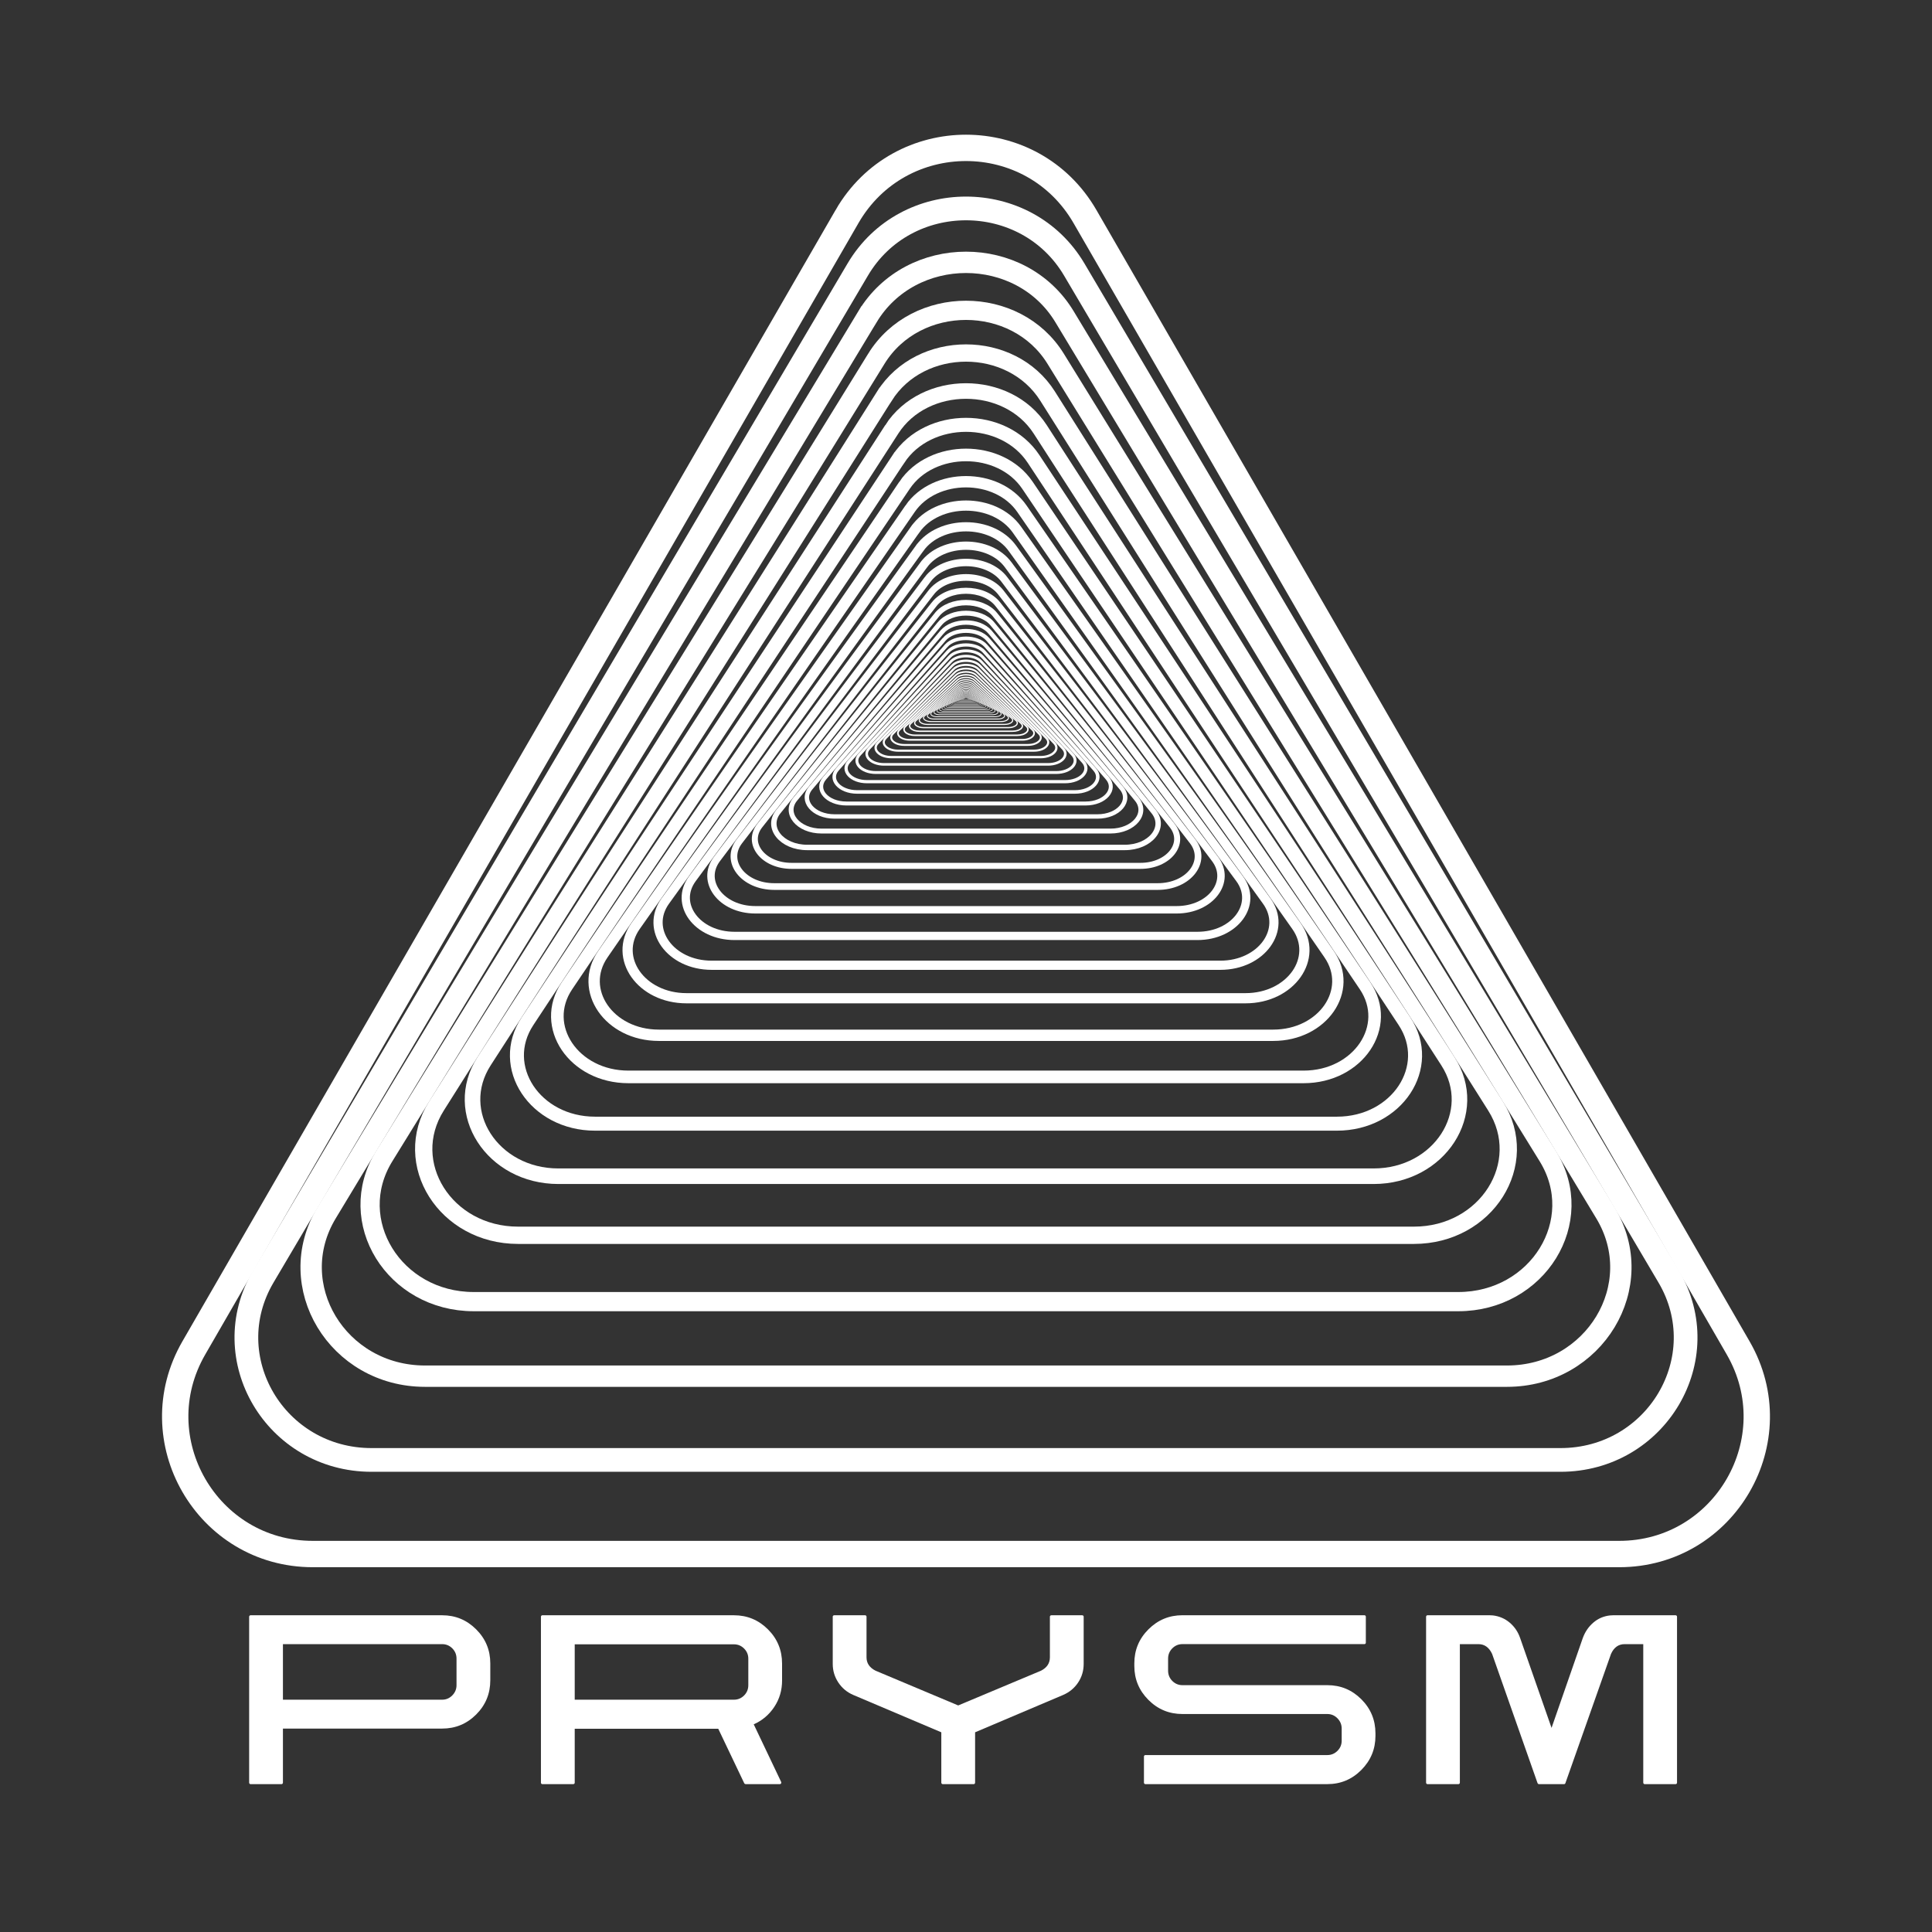 <?xml version="1.0" encoding="UTF-8"?>
<svg xmlns="http://www.w3.org/2000/svg" viewBox="0 0 2000 2000">
  <rect x="0" y="0" width="2000" height="2000" fill="#333333" stroke="none"/>
  <defs>
    <style>
      .cls-1 {
        stroke-width: .05px;
      }

      .cls-1, .cls-2, .cls-3, .cls-4, .cls-5, .cls-6, .cls-7, .cls-8, .cls-9, .cls-10, .cls-11, .cls-12, .cls-13, .cls-14, .cls-15, .cls-16, .cls-17, .cls-18, .cls-19, .cls-20, .cls-21, .cls-22, .cls-23, .cls-24, .cls-25, .cls-26, .cls-27, .cls-28, .cls-29, .cls-30, .cls-31, .cls-32, .cls-33, .cls-34, .cls-35, .cls-36, .cls-37, .cls-38, .cls-39, .cls-40, .cls-41, .cls-42, .cls-43, .cls-44, .cls-45, .cls-46, .cls-47, .cls-48, .cls-49, .cls-50, .cls-51, .cls-52, .cls-53, .cls-54, .cls-55, .cls-56, .cls-57, .cls-58, .cls-59, .cls-60, .cls-61 {
        fill: none;
        stroke: #fff;
        stroke-miterlimit: 10;
      }

      .cls-2 {
        stroke-width: .05px;
      }

      .cls-3 {
        stroke-width: 3.68px;
      }

      .cls-4 {
        stroke-width: 14.49px;
      }

      .cls-5 {
        stroke-width: .4px;
      }

      .cls-6 {
        stroke-width: .55px;
      }

      .cls-7 {
        stroke-width: 9.51px;
      }

      .cls-8 {
        stroke-width: .19px;
      }

      .cls-9 {
        stroke-width: 2.41px;
      }

      .cls-10 {
        stroke-width: .09px;
      }

      .cls-11 {
        stroke-width: 6.24px;
      }

      .cls-12 {
        stroke-width: .21px;
      }

      .cls-13 {
        stroke-width: .1px;
      }

      .cls-14 {
        stroke-width: .76px;
      }

      .cls-15 {
        stroke-width: 3.31px;
      }

      .cls-16 {
        stroke-width: .45px;
      }

      .cls-17 {
        stroke-width: 13.04px;
      }

      .cls-18 {
        stroke-width: 10.56px;
      }

      .cls-19 {
        stroke-width: .14px;
      }

      .cls-20 {
        stroke-width: 22.1px;
      }

      .cls-21 {
        stroke-width: .68px;
      }

      .cls-22 {
        stroke-width: 6.93px;
      }

      .cls-23 {
        stroke-width: .07px;
      }

      .cls-24 {
        stroke-width: 11.74px;
      }

      .cls-25 {
        stroke-width: 1.28px;
      }

      .cls-26 {
        stroke-width: .24px;
      }

      .cls-27 {
        stroke-width: 1.96px;
      }

      .cls-28 {
        stroke-width: .33px;
      }

      .cls-29 {
        stroke-width: .84px;
      }

      .cls-62 {
        fill: #fff;
        stroke-width: 0px;
      }

      .cls-30 {
        stroke-width: 1.43px;
      }

      .cls-31 {
        stroke-width: .36px;
      }

      .cls-32 {
        stroke-width: .07px;
      }

      .cls-33 {
        stroke-width: 7.7px;
      }

      .cls-34 {
        stroke-width: 1.15px;
      }

      .cls-35 {
        stroke-width: 24.55px;
      }

      .cls-36 {
        stroke-width: .61px;
      }

      .cls-37 {
        stroke-width: 17.9px;
      }

      .cls-38 {
        stroke-width: .11px;
      }

      .cls-39 {
        stroke-width: .08px;
      }

      .cls-40 {
        stroke-width: 19.89px;
      }

      .cls-41 {
        stroke-width: .06px;
      }

      .cls-42 {
        stroke-width: .13px;
      }

      .cls-43 {
        stroke-width: .5px;
      }

      .cls-44 {
        stroke-width: .94px;
      }

      .cls-45 {
        stroke-width: 1.04px;
      }

      .cls-46 {
        stroke-width: 4.09px;
      }

      .cls-47 {
        stroke-width: .26px;
      }

      .cls-48 {
        stroke-width: .17px;
      }

      .cls-49 {
        stroke-width: 27.28px;
      }

      .cls-50 {
        stroke-width: .16px;
      }

      .cls-51 {
        stroke-width: 2.17px;
      }

      .cls-52 {
        stroke-width: 5.61px;
      }

      .cls-53 {
        stroke-width: 8.56px;
      }

      .cls-54 {
        stroke-width: .29px;
      }

      .cls-55 {
        stroke-width: 1.58px;
      }

      .cls-56 {
        stroke-width: 1.76px;
      }

      .cls-57 {
        stroke-width: 2.68px;
      }

      .cls-58 {
        stroke-width: 2.98px;
      }

      .cls-59 {
        stroke-width: 16.11px;
      }

      .cls-60 {
        stroke-width: 5.05px;
      }

      .cls-61 {
        stroke-width: 4.55px;
      }
    </style>
  </defs>
  <g id="Layer_3" data-name="Layer 3">
    <g>
      <path class="cls-2" d="M999.57,722.6l-2.36,1.08c-.19.09.05.2.43.2h4.72c.38,0,.62-.11.43-.2l-2.36-1.08c-.19-.09-.67-.09-.86,0Z"/>
      <path class="cls-1" d="M999.53,722.55l-2.59,1.21c-.21.1.05.22.47.22h5.18c.42,0,.68-.12.47-.22l-2.59-1.21c-.21-.1-.73-.1-.94,0Z"/>
      <path class="cls-41" d="M999.48,722.48l-2.85,1.36c-.23.11.06.25.52.25h5.7c.46,0,.75-.14.52-.25l-2.85-1.36c-.23-.11-.81-.11-1.04,0Z"/>
      <path class="cls-23" d="M999.43,722.41l-3.13,1.53c-.25.12.06.28.57.28h6.26c.51,0,.82-.15.57-.28l-3.13-1.53c-.25-.12-.89-.12-1.14,0Z"/>
      <path class="cls-32" d="M999.37,722.33l-3.44,1.72c-.28.14.07.31.63.31h6.88c.56,0,.9-.17.63-.31l-3.44-1.72c-.28-.14-.97-.14-1.25,0Z"/>
      <path class="cls-39" d="M999.31,722.24l-3.78,1.93c-.31.16.08.35.69.35h7.56c.61,0,.99-.2.69-.35l-3.78-1.93c-.31-.16-1.07-.16-1.38,0Z"/>
      <path class="cls-10" d="M999.24,722.14l-4.15,2.17c-.34.18.08.39.76.39h8.3c.67,0,1.09-.22.76-.39l-4.15-2.17c-.34-.18-1.18-.18-1.51,0Z"/>
      <path class="cls-13" d="M999.17,722.03l-4.56,2.43c-.37.2.09.44.83.44h9.13c.74,0,1.2-.25.83-.44l-4.56-2.43c-.37-.2-1.29-.2-1.66,0Z"/>
      <path class="cls-38" d="M999.09,721.9l-5.01,2.73c-.41.22.1.5.91.5h10.03c.81,0,1.32-.28.91-.5l-5.01-2.73c-.41-.22-1.42-.22-1.83,0Z"/>
      <path class="cls-42" d="M999,721.75l-5.51,3.07c-.45.25.11.56,1,.56h11.02c.89,0,1.45-.31,1-.56l-5.51-3.07c-.45-.25-1.56-.25-2.01,0Z"/>
      <path class="cls-19" d="M998.9,721.59l-6.06,3.45c-.49.28.12.63,1.1.63h12.11c.98,0,1.59-.35,1.1-.63l-6.06-3.45c-.49-.28-1.72-.28-2.21,0Z"/>
      <path class="cls-50" d="M998.79,721.41l-6.65,3.88c-.54.31.13.71,1.21.71h13.31c1.08,0,1.75-.39,1.21-.71l-6.65-3.88c-.54-.31-1.89-.31-2.42,0Z"/>
      <path class="cls-48" d="M998.67,721.21l-7.31,4.36c-.59.35.15.79,1.33.79h14.62c1.18,0,1.92-.44,1.33-.79l-7.31-4.36c-.59-.35-2.07-.35-2.66,0Z"/>
      <path class="cls-8" d="M998.54,720.98l-8.04,4.9c-.65.4.16.89,1.46.89h16.07c1.3,0,2.11-.5,1.46-.89l-8.04-4.9c-.65-.4-2.28-.4-2.93,0Z"/>
      <path class="cls-12" d="M998.39,720.72l-8.83,5.5c-.71.45.18,1,1.61,1h17.66c1.43,0,2.32-.56,1.61-1l-8.83-5.5c-.71-.45-2.5-.45-3.22,0Z"/>
      <path class="cls-26" d="M998.23,720.43l-9.7,6.18c-.79.5.2,1.13,1.77,1.13h19.41c1.57,0,2.55-.63,1.77-1.13l-9.7-6.18c-.79-.5-2.75-.5-3.54,0Z"/>
      <path class="cls-47" d="M998.06,720.1l-10.66,6.95c-.86.56.22,1.27,1.94,1.27h21.33c1.73,0,2.81-.7,1.94-1.27l-10.66-6.95c-.86-.56-3.02-.56-3.88,0Z"/>
      <path class="cls-54" d="M997.87,719.74l-11.72,7.81c-.95.63.24,1.42,2.13,1.42h23.44c1.9,0,3.08-.79,2.13-1.42l-11.72-7.81c-.95-.63-3.32-.63-4.27,0Z"/>
      <path class="cls-28" d="M997.65,719.33l-12.88,8.77c-1.04.71.26,1.6,2.35,1.6h25.75c2.09,0,3.39-.89,2.35-1.6l-12.88-8.77c-1.04-.71-3.65-.71-4.69,0Z"/>
      <path class="cls-31" d="M997.42,718.87l-14.15,9.85c-1.15.8.29,1.8,2.58,1.8h28.3c2.29,0,3.72-1,2.58-1.8l-14.15-9.85c-1.15-.8-4.01-.8-5.16,0Z"/>
      <path class="cls-5" d="M997.17,718.35l-15.55,11.07c-1.26.9.31,2.02,2.83,2.02h31.1c2.52,0,4.09-1.12,2.83-2.02l-15.55-11.07c-1.26-.9-4.41-.9-5.67,0Z"/>
      <path class="cls-16" d="M996.89,717.76l-17.09,12.44c-1.38,1.01.35,2.27,3.11,2.27h34.18c2.77,0,4.5-1.26,3.11-2.27l-17.09-12.44c-1.38-1.01-4.84-1.01-6.23,0Z"/>
      <path class="cls-43" d="M996.58,717.11l-18.78,13.98c-1.52,1.13.38,2.55,3.42,2.55h37.56c3.04,0,4.94-1.41,3.42-2.55l-18.78-13.98c-1.52-1.13-5.32-1.13-6.84,0Z"/>
      <path class="cls-6" d="M996.24,716.37l-20.63,15.71c-1.67,1.27.42,2.86,3.76,2.86h41.27c3.34,0,5.43-1.59,3.76-2.86l-20.63-15.71c-1.67-1.27-5.85-1.27-7.52,0Z"/>
      <path class="cls-36" d="M995.87,715.55l-22.68,17.65c-1.84,1.43.46,3.21,4.13,3.21h45.35c3.67,0,5.97-1.79,4.13-3.21l-22.68-17.65c-1.84-1.43-6.43-1.43-8.26,0Z"/>
      <path class="cls-21" d="M995.46,714.62l-24.92,19.83c-2.02,1.61.5,3.61,4.54,3.61h49.84c4.03,0,6.56-2.01,4.54-3.61l-24.92-19.83c-2.02-1.61-7.06-1.61-9.08,0Z"/>
      <path class="cls-14" d="M995.01,713.57l-27.38,22.28c-2.22,1.8.55,4.06,4.99,4.06h54.77c4.43,0,7.2-2.25,4.99-4.06l-27.38-22.28c-2.22-1.8-7.76-1.8-9.98,0Z"/>
      <path class="cls-29" d="M994.52,712.4l-30.09,25.03c-2.44,2.03.61,4.56,5.48,4.56h60.18c4.87,0,7.92-2.53,5.48-4.56l-30.09-25.03c-2.44-2.03-8.53-2.03-10.96,0Z"/>
      <path class="cls-44" d="M993.98,711.08l-33.07,28.13c-2.68,2.28.67,5.12,6.02,5.12h66.13c5.35,0,8.7-2.85,6.02-5.12l-33.07-28.13c-2.68-2.28-9.37-2.28-12.05,0Z"/>
      <path class="cls-45" d="M993.38,709.6l-36.34,31.6c-2.94,2.56.74,5.76,6.62,5.76h72.67c5.88,0,9.56-3.2,6.62-5.76l-36.34-31.6c-2.94-2.56-10.3-2.56-13.24,0Z"/>
      <path class="cls-34" d="M992.73,707.94l-39.93,35.51c-3.23,2.87.81,6.47,7.27,6.47h79.86c6.47,0,10.51-3.59,7.27-6.47l-39.93-35.51c-3.23-2.87-11.31-2.87-14.55,0Z"/>
      <path class="cls-25" d="M992.01,706.07l-43.88,39.9c-3.55,3.23.89,7.27,7.99,7.27h87.76c7.11,0,11.55-4.04,7.99-7.27l-43.88-39.9c-3.55-3.23-12.43-3.23-15.99,0Z"/>
      <path class="cls-30" d="M991.22,703.97l-48.22,44.83c-3.9,3.63.98,8.17,8.78,8.17h96.44c7.81,0,12.69-4.54,8.78-8.17l-48.22-44.83c-3.9-3.63-13.66-3.63-17.57,0Z"/>
      <path class="cls-55" d="M990.35,701.61l-52.99,50.37c-4.29,4.08,1.07,9.18,9.65,9.18h105.98c8.58,0,13.94-5.1,9.65-9.18l-52.99-50.37c-4.29-4.08-15.01-4.08-19.3,0Z"/>
      <path class="cls-56" d="M989.39,698.96l-58.23,56.59c-4.71,4.58,1.18,10.31,10.61,10.31h116.46c9.43,0,15.32-5.73,10.61-10.31l-58.23-56.59c-4.71-4.58-16.5-4.58-21.21,0Z"/>
      <path class="cls-27" d="M988.34,695.98l-63.99,63.59c-5.18,5.15,1.3,11.58,11.66,11.58h127.98c10.36,0,16.84-6.44,11.66-11.58l-63.99-63.59c-5.18-5.15-18.13-5.15-23.31,0Z"/>
      <path class="cls-51" d="M987.19,692.63l-70.32,71.45c-5.69,5.78,1.42,13.01,12.81,13.01h140.63c11.39,0,18.5-7.23,12.81-13.01l-70.32-71.45c-5.69-5.78-19.93-5.78-25.62,0Z"/>
      <path class="cls-9" d="M985.92,688.87l-77.27,80.28c-6.26,6.5,1.56,14.62,14.08,14.62h154.54c12.51,0,20.33-8.12,14.08-14.62l-77.27-80.28c-6.26-6.5-21.9-6.5-28.15,0Z"/>
      <path class="cls-57" d="M984.53,684.64l-84.91,90.2c-6.87,7.3,1.72,16.43,15.47,16.43h169.83c13.75,0,22.34-9.13,15.47-16.43l-84.91-90.2c-6.87-7.3-24.06-7.3-30.94,0Z"/>
      <path class="cls-58" d="M983,679.89l-93.31,101.35c-7.55,8.21,1.89,18.46,17,18.46h186.62c15.11,0,24.55-10.26,17-18.46l-93.31-101.35c-7.55-8.21-26.44-8.21-34,0Z"/>
      <path class="cls-15" d="M981.32,674.56l-102.54,113.88c-8.3,9.22,2.08,20.74,18.68,20.74h205.08c16.6,0,26.98-11.52,18.68-20.74l-102.54-113.88c-8.3-9.22-29.06-9.22-37.36,0Z"/>
      <path class="cls-3" d="M979.47,668.56l-112.68,127.95c-9.12,10.36,2.28,23.31,20.53,23.31h225.36c18.25,0,29.65-12.95,20.53-23.31l-112.68-127.95c-9.12-10.36-31.93-10.36-41.05,0Z"/>
      <path class="cls-46" d="M977.44,661.83l-123.83,143.76c-10.02,11.64,2.51,26.19,22.56,26.19h247.65c20.05,0,32.58-14.55,22.56-26.19l-123.83-143.76c-10.02-11.64-35.09-11.64-45.11,0Z"/>
      <path class="cls-61" d="M975.21,654.26l-136.07,161.53c-11.02,13.08,2.75,29.42,24.79,29.42h272.15c22.03,0,35.8-16.35,24.79-29.42l-136.07-161.53c-11.02-13.08-38.56-13.08-49.57,0Z"/>
      <path class="cls-60" d="M972.76,645.75l-149.53,181.5c-12.11,14.69,3.03,33.06,27.24,33.06h299.06c24.21,0,39.34-18.37,27.24-33.06l-149.53-181.5c-12.11-14.69-42.37-14.69-54.48,0Z"/>
      <path class="cls-52" d="M970.07,636.2l-164.32,203.93c-13.3,16.51,3.33,37.15,29.93,37.15h328.64c26.61,0,43.24-20.64,29.93-37.15l-164.32-203.93c-13.3-16.51-46.56-16.51-59.86,0Z"/>
      <path class="cls-11" d="M967.11,625.46l-180.57,229.13c-14.62,18.55,3.65,41.74,32.89,41.74h361.14c29.24,0,47.51-23.19,32.89-41.74l-180.57-229.13c-14.62-18.55-51.17-18.55-65.79,0Z"/>
      <path class="cls-22" d="M963.85,613.4l-198.43,257.45c-16.06,20.84,4.02,46.9,36.15,46.9h396.86c32.13,0,52.21-26.05,36.15-46.9l-198.43-257.45c-16.06-20.84-56.23-20.84-72.29,0Z"/>
      <path class="cls-33" d="M960.28,599.85l-218.06,289.27c-17.65,23.42,4.41,52.69,39.72,52.69h436.11c35.31,0,57.37-29.27,39.72-52.69l-218.06-289.27c-17.65-23.42-61.79-23.42-79.44,0Z"/>
      <path class="cls-53" d="M956.35,584.62l-239.62,325.03c-19.4,26.31,4.85,59.21,43.65,59.21h479.24c38.8,0,63.05-32.89,43.65-59.21l-239.62-325.03c-19.4-26.31-67.9-26.31-87.3,0Z"/>
      <path class="cls-7" d="M952.03,567.51l-263.32,365.2c-21.32,29.57,5.33,66.52,47.97,66.52h526.64c42.64,0,69.28-36.96,47.97-66.52l-263.32-365.2c-21.32-29.57-74.61-29.57-95.93,0Z"/>
      <path class="cls-18" d="M947.29,548.28l-289.36,410.34c-23.43,33.22,5.86,74.75,52.71,74.75h578.73c46.85,0,76.14-41.53,52.71-74.75l-289.36-410.34c-23.43-33.22-81.99-33.22-105.42,0Z"/>
      <path class="cls-24" d="M942.08,526.68l-317.98,461.05c-25.74,37.33,6.44,83.98,57.92,83.98h635.96c51.49,0,83.67-46.66,57.92-83.98l-317.98-461.05c-25.74-37.33-90.1-37.33-115.85,0Z"/>
      <path class="cls-17" d="M936.35,502.41l-349.43,518.04c-28.29,41.94,7.07,94.36,63.65,94.36h698.86c56.58,0,91.94-52.42,63.65-94.36l-349.43-518.04c-28.29-41.94-99.01-41.94-127.3,0Z"/>
      <path class="cls-4" d="M930.05,475.13l-383.99,582.06c-31.09,47.12,7.77,106.03,69.95,106.03h767.98c62.18,0,101.03-58.9,69.95-106.03l-383.99-582.06c-31.09-47.12-108.81-47.12-139.89,0Z"/>
      <path class="cls-59" d="M923.14,444.49l-421.97,654c-34.16,52.95,8.54,119.13,76.86,119.13h843.93c68.32,0,111.03-66.18,76.86-119.13l-421.97-654c-34.16-52.95-119.57-52.95-153.73,0Z"/>
      <path class="cls-37" d="M915.53,410.06l-463.7,734.84c-37.54,59.49,9.39,133.86,84.47,133.86h927.4c75.08,0,122.01-74.36,84.47-133.86l-463.7-734.84c-37.54-59.49-131.39-59.49-168.93,0Z"/>
      <path class="cls-40" d="M907.18,371.38l-509.56,825.66c-41.25,66.84,10.31,150.4,92.82,150.4h1019.12c82.51,0,134.07-83.56,92.82-150.4l-509.56-825.66c-41.25-66.84-144.39-66.84-185.64,0Z"/>
      <path class="cls-20" d="M898,327.91l-559.95,927.71c-45.33,75.11,11.33,168.99,102,168.99h1119.91c90.67,0,147.33-93.88,102-168.99l-559.95-927.71c-45.33-75.11-158.67-75.11-204,0Z"/>
      <path class="cls-35" d="M887.91,279.07L272.58,1321.44c-49.82,84.39,12.45,189.88,112.09,189.88h1230.67c99.63,0,161.91-105.49,112.09-189.88L1112.09,279.07c-49.82-84.39-174.36-84.39-224.18,0Z"/>
      <path class="cls-49" d="M876.83,224.19L200.63,1395.39c-54.74,94.82,13.69,213.34,123.17,213.34h1352.38c109.49,0,177.92-118.52,123.17-213.34L1123.17,224.19c-54.74-94.82-191.6-94.82-246.35,0Z"/>
    </g>
  </g>
  <g id="Layer_4" data-name="Layer 4">
    <g>
      <path class="cls-62" d="M257.93,1673.52c0-.35.14-.67.44-.96.29-.29.61-.44.96-.44h198.4c13.75,0,25.49,4.87,35.22,14.6,9.73,9.73,14.6,21.47,14.6,35.22v17.48c0,13.87-4.87,25.67-14.6,35.4-9.73,9.73-21.47,14.6-35.22,14.6h-164.84v55.94c0,.47-.15.85-.44,1.14-.29.29-.67.44-1.14.44h-31.99c-.35,0-.67-.14-.96-.44-.29-.29-.44-.67-.44-1.14v-171.83ZM457.73,1759.52c4.08,0,7.57-1.49,10.49-4.46,2.91-2.97,4.37-6.5,4.37-10.58v-27.44c0-4.2-1.46-7.75-4.37-10.66-2.91-2.91-6.41-4.37-10.49-4.37h-164.84v57.51h164.84Z"/>
      <path class="cls-62" d="M809.61,1739.59c0,10.14-2.68,19.26-8.04,27.36-5.36,8.1-12.47,14.13-21.33,18.09l.7,1.4,27.79,58.38c.11.47.06.93-.17,1.4-.23.47-.64.7-1.22.7h-35.49c-.58,0-1.05-.29-1.4-.87l-26.92-56.46h-148.58v55.94c0,.35-.15.67-.44.96-.29.29-.67.44-1.14.44h-31.99c-.35,0-.67-.14-.96-.44-.29-.29-.44-.61-.44-.96v-171.83c0-.46.14-.84.44-1.14.29-.29.61-.44.96-.44h198.4c13.75,0,25.49,4.87,35.22,14.6,9.73,9.73,14.6,21.53,14.6,35.4v17.48ZM594.95,1759.52h164.84c4.08,0,7.57-1.46,10.49-4.37,2.91-2.91,4.37-6.47,4.37-10.66v-27.44c0-4.08-1.46-7.57-4.37-10.49-2.91-2.91-6.41-4.37-10.49-4.37h-164.84v57.34Z"/>
      <path class="cls-62" d="M1086.85,1673.52c0-.35.14-.67.44-.96.29-.29.67-.44,1.14-.44h31.81c.46,0,.84.15,1.13.44.29.29.44.61.44.96v48.95c0,7.11-1.92,13.55-5.77,19.32-3.85,5.77-9.03,10.05-15.56,12.85l-91.07,38.63v52.09c0,.47-.15.85-.44,1.14s-.61.44-.96.44h-31.99c-.47,0-.85-.14-1.14-.44-.29-.29-.44-.67-.44-1.14v-52.09l-91.07-38.63c-6.53-2.8-11.71-7.11-15.56-12.94-3.85-5.83-5.77-12.24-5.77-19.23v-48.95c0-.35.14-.67.44-.96.29-.29.67-.44,1.14-.44h31.99c.35,0,.67.15.96.44.29.29.44.61.44.96v42.13c0,6.06,3.09,10.66,9.26,13.81l85.65,36.01,85.83-36.01c6.06-3.15,9.09-7.75,9.09-13.81v-42.13Z"/>
      <path class="cls-62" d="M1209.21,1729.45c0,4.2,1.46,7.75,4.37,10.66,2.91,2.91,6.41,4.37,10.49,4.37h149.98c13.75,0,25.49,4.87,35.22,14.6,9.73,9.73,14.6,21.53,14.6,35.4v2.45c0,13.75-4.87,25.52-14.6,35.31-9.73,9.79-21.47,14.68-35.22,14.68h-188.44c-.35,0-.67-.14-.96-.44-.29-.29-.44-.67-.44-1.14v-26.92c0-.46.14-.84.44-1.14s.61-.44.96-.44h188.44c4.08,0,7.57-1.46,10.49-4.37s4.37-6.41,4.37-10.49v-12.59c0-4.08-1.46-7.6-4.37-10.58-2.91-2.97-6.41-4.46-10.49-4.46h-149.98c-13.75,0-25.49-4.86-35.22-14.6-9.73-9.73-14.6-21.47-14.6-35.22v-2.62c0-13.75,4.86-25.49,14.6-35.22,9.73-9.73,21.47-14.6,35.22-14.6h188.44c.35,0,.67.15.96.44.29.29.44.61.44.96v27.09c0,.35-.15.67-.44.96-.29.29-.61.44-.96.44h-188.44c-4.08,0-7.58,1.46-10.49,4.37s-4.37,6.47-4.37,10.66v12.41Z"/>
      <path class="cls-62" d="M1736.07,1845.35c0,.47-.15.85-.44,1.14-.29.29-.67.44-1.14.44h-31.99c-.35,0-.67-.14-.96-.44-.29-.29-.44-.67-.44-1.14v-143.34h-19.23c-6.41,0-11.13,3.38-14.16,10.14l-47.2,133.73c-.24.7-.7,1.05-1.4,1.05h-26.05c-.58,0-1.05-.35-1.4-1.05l-47.02-133.73c-3.15-6.76-7.87-10.14-14.16-10.14h-19.23v143.34c0,.47-.15.85-.44,1.14-.29.29-.67.44-1.14.44h-31.99c-.35,0-.67-.14-.96-.44-.29-.29-.44-.67-.44-1.14v-171.66c0-.46.14-.84.44-1.14.29-.29.61-.44.96-.44h64.33c1.16,0,2.33.06,3.5.17,6.64.82,12.44,3.32,17.39,7.52,4.95,4.2,8.54,9.5,10.75,15.91l32.51,93,32.34-93c2.33-6.41,5.97-11.74,10.93-16,4.95-4.25,10.75-6.73,17.39-7.43,1.16-.11,2.27-.17,3.32-.17h64.33c.46,0,.84.15,1.14.44.29.29.44.67.44,1.14v171.66Z"/>
    </g>
  </g>
</svg>